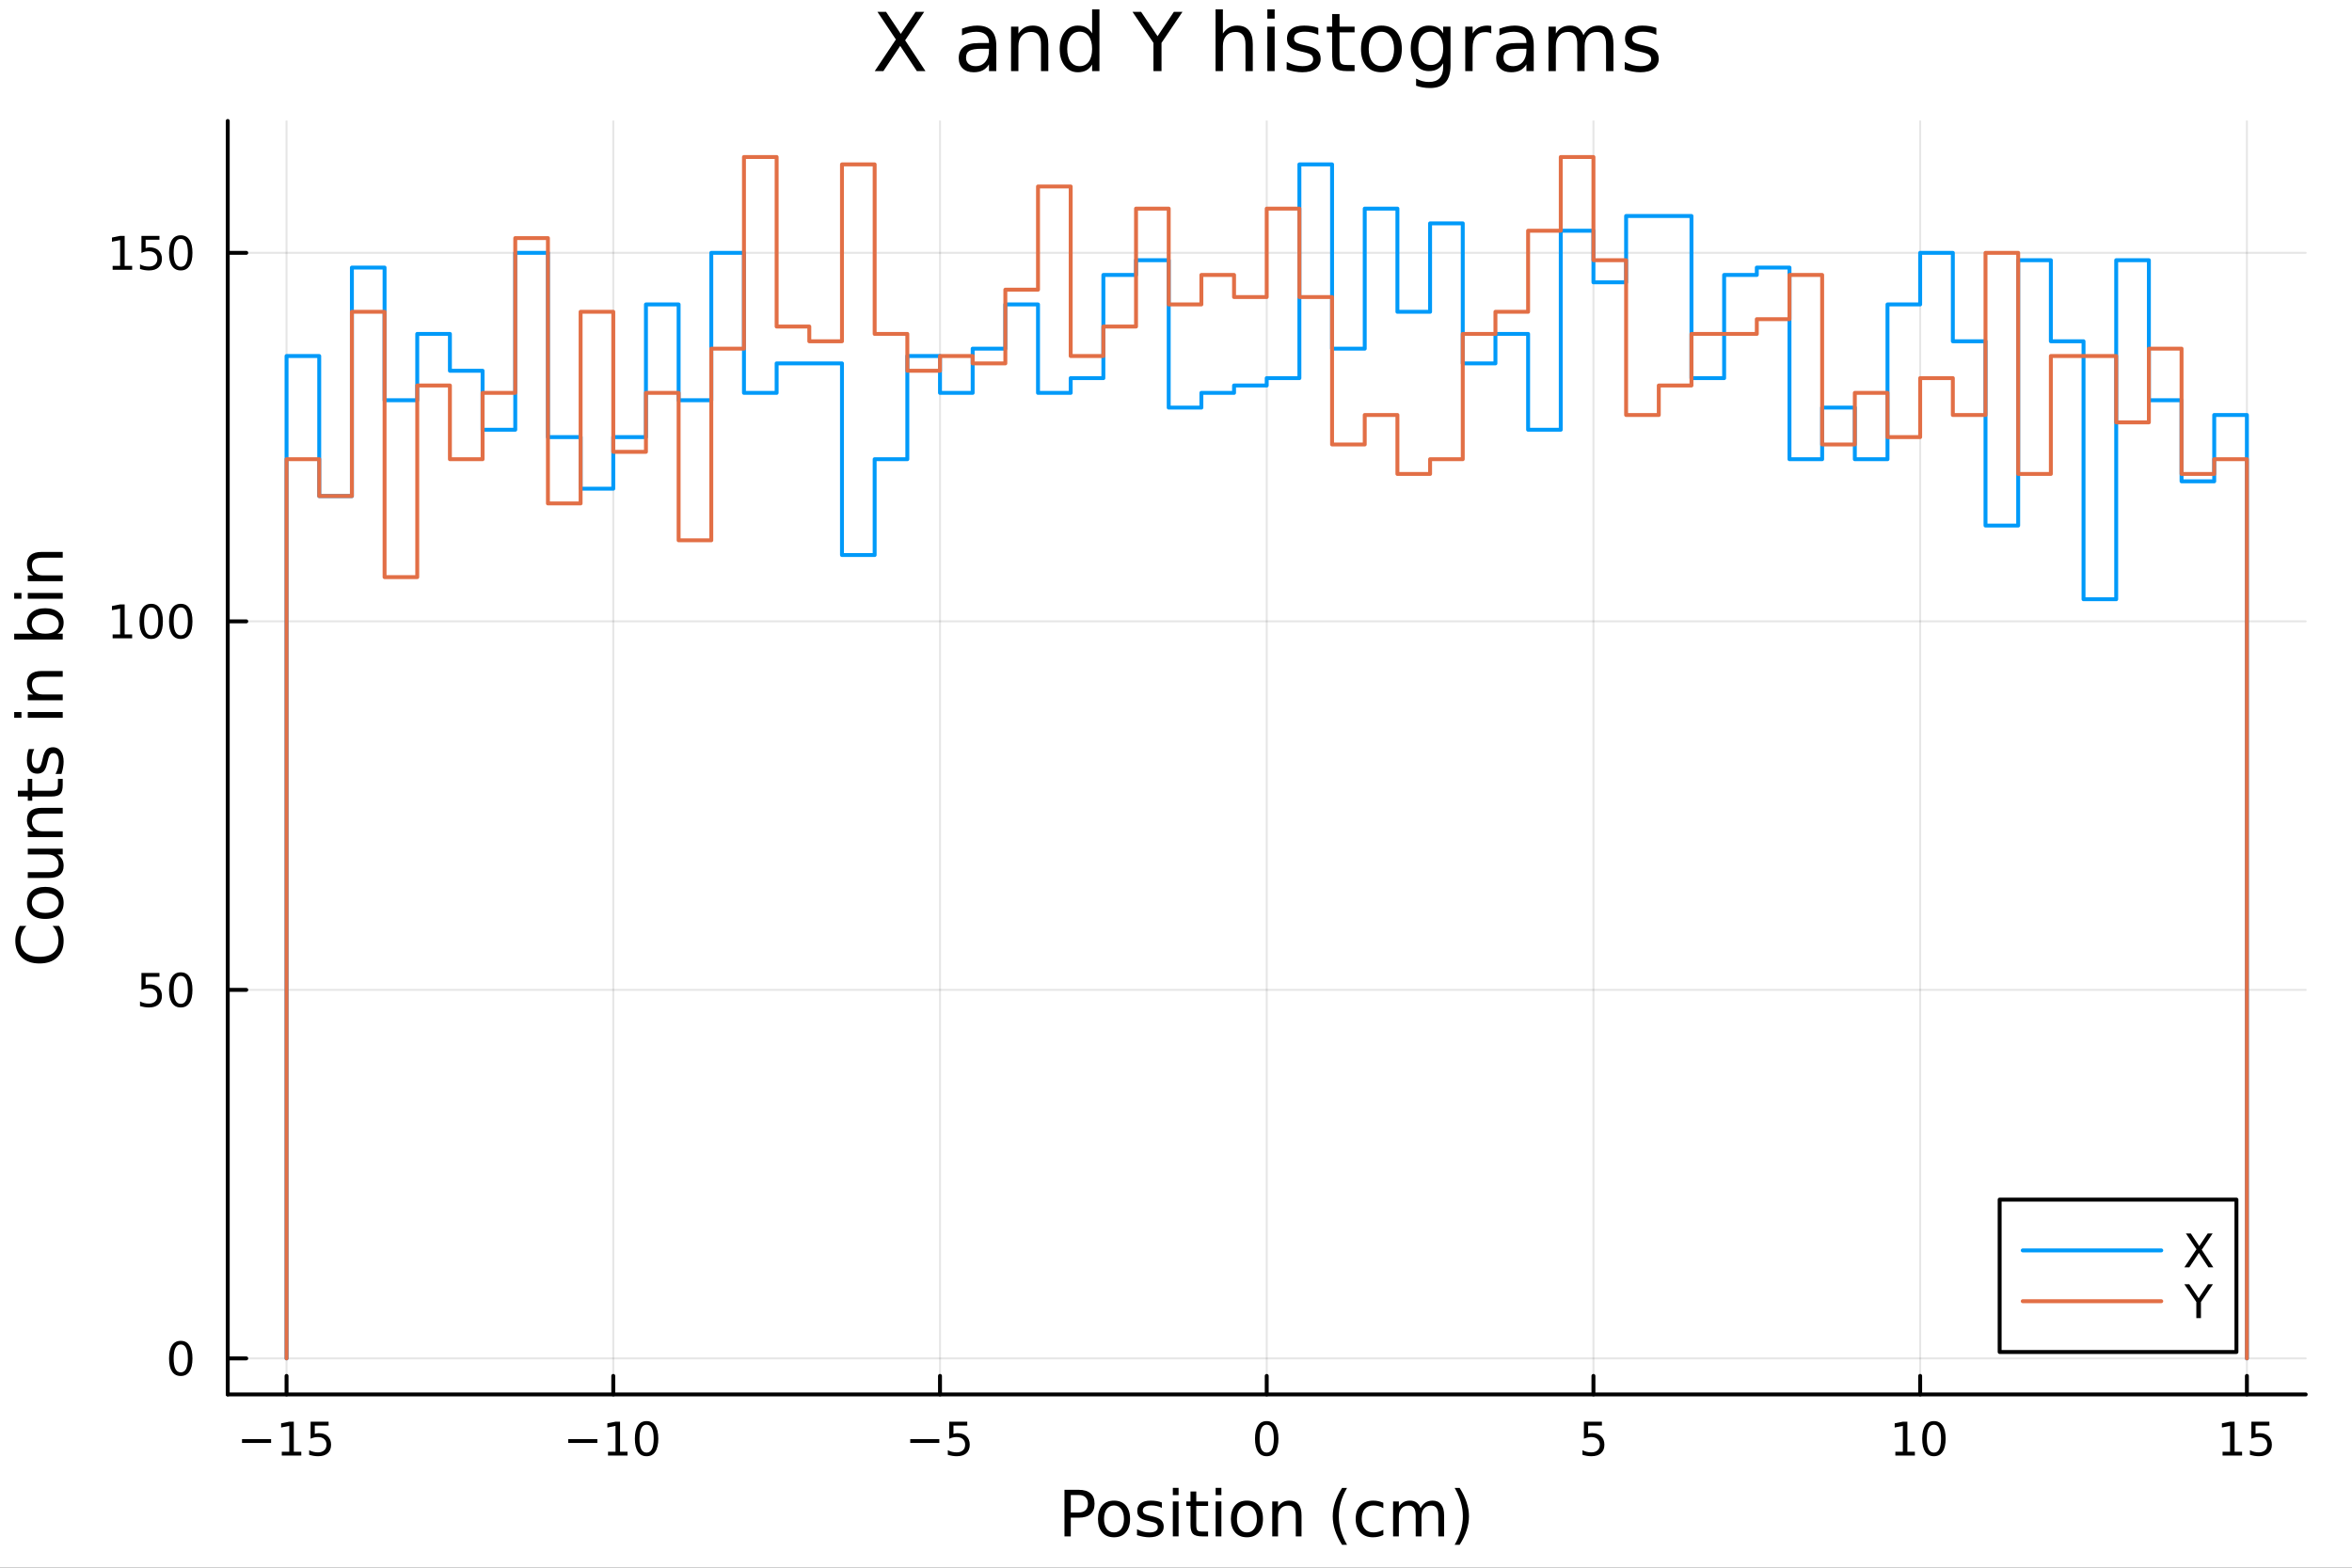 <?xml version="1.0" encoding="utf-8"?>
<svg xmlns="http://www.w3.org/2000/svg" xmlns:xlink="http://www.w3.org/1999/xlink" width="600" height="400" viewBox="0 0 2400 1600">
<rect x="0" y="0" width="2400" height="1600" fill="#333333" stroke="none"/>
<defs>
  <clipPath id="clip450">
    <rect x="0" y="0" width="2400" height="1600"/>
  </clipPath>
</defs>
<path clip-path="url(#clip450)" d="M0 1600 L2400 1600 L2400 0 L0 0  Z" fill="#ffffff" fill-rule="evenodd" fill-opacity="1"/>
<defs>
  <clipPath id="clip451">
    <rect x="480" y="0" width="1681" height="1600"/>
  </clipPath>
</defs>
<path clip-path="url(#clip450)" d="M232.389 1423.18 L2352.76 1423.18 L2352.76 123.472 L232.389 123.472  Z" fill="#ffffff" fill-rule="evenodd" fill-opacity="1"/>
<defs>
  <clipPath id="clip452">
    <rect x="232" y="123" width="2121" height="1301"/>
  </clipPath>
</defs>
<polyline clip-path="url(#clip452)" style="stroke:#000000; stroke-linecap:round; stroke-linejoin:round; stroke-width:2; stroke-opacity:0.1; fill:none" points="292.4,1423.18 292.4,123.472 "/>
<polyline clip-path="url(#clip452)" style="stroke:#000000; stroke-linecap:round; stroke-linejoin:round; stroke-width:2; stroke-opacity:0.1; fill:none" points="625.791,1423.18 625.791,123.472 "/>
<polyline clip-path="url(#clip452)" style="stroke:#000000; stroke-linecap:round; stroke-linejoin:round; stroke-width:2; stroke-opacity:0.1; fill:none" points="959.182,1423.18 959.182,123.472 "/>
<polyline clip-path="url(#clip452)" style="stroke:#000000; stroke-linecap:round; stroke-linejoin:round; stroke-width:2; stroke-opacity:0.1; fill:none" points="1292.57,1423.18 1292.57,123.472 "/>
<polyline clip-path="url(#clip452)" style="stroke:#000000; stroke-linecap:round; stroke-linejoin:round; stroke-width:2; stroke-opacity:0.1; fill:none" points="1625.96,1423.18 1625.96,123.472 "/>
<polyline clip-path="url(#clip452)" style="stroke:#000000; stroke-linecap:round; stroke-linejoin:round; stroke-width:2; stroke-opacity:0.1; fill:none" points="1959.35,1423.18 1959.35,123.472 "/>
<polyline clip-path="url(#clip452)" style="stroke:#000000; stroke-linecap:round; stroke-linejoin:round; stroke-width:2; stroke-opacity:0.1; fill:none" points="2292.75,1423.18 2292.75,123.472 "/>
<polyline clip-path="url(#clip452)" style="stroke:#000000; stroke-linecap:round; stroke-linejoin:round; stroke-width:2; stroke-opacity:0.1; fill:none" points="232.389,1386.4 2352.76,1386.4 "/>
<polyline clip-path="url(#clip452)" style="stroke:#000000; stroke-linecap:round; stroke-linejoin:round; stroke-width:2; stroke-opacity:0.1; fill:none" points="232.389,1010.28 2352.76,1010.28 "/>
<polyline clip-path="url(#clip452)" style="stroke:#000000; stroke-linecap:round; stroke-linejoin:round; stroke-width:2; stroke-opacity:0.1; fill:none" points="232.389,634.163 2352.76,634.163 "/>
<polyline clip-path="url(#clip452)" style="stroke:#000000; stroke-linecap:round; stroke-linejoin:round; stroke-width:2; stroke-opacity:0.1; fill:none" points="232.389,258.047 2352.76,258.047 "/>
<polyline clip-path="url(#clip450)" style="stroke:#000000; stroke-linecap:round; stroke-linejoin:round; stroke-width:4; stroke-opacity:1; fill:none" points="232.389,1423.18 2352.76,1423.18 "/>
<polyline clip-path="url(#clip450)" style="stroke:#000000; stroke-linecap:round; stroke-linejoin:round; stroke-width:4; stroke-opacity:1; fill:none" points="292.4,1423.18 292.4,1404.28 "/>
<polyline clip-path="url(#clip450)" style="stroke:#000000; stroke-linecap:round; stroke-linejoin:round; stroke-width:4; stroke-opacity:1; fill:none" points="625.791,1423.18 625.791,1404.28 "/>
<polyline clip-path="url(#clip450)" style="stroke:#000000; stroke-linecap:round; stroke-linejoin:round; stroke-width:4; stroke-opacity:1; fill:none" points="959.182,1423.18 959.182,1404.28 "/>
<polyline clip-path="url(#clip450)" style="stroke:#000000; stroke-linecap:round; stroke-linejoin:round; stroke-width:4; stroke-opacity:1; fill:none" points="1292.57,1423.18 1292.57,1404.28 "/>
<polyline clip-path="url(#clip450)" style="stroke:#000000; stroke-linecap:round; stroke-linejoin:round; stroke-width:4; stroke-opacity:1; fill:none" points="1625.96,1423.18 1625.96,1404.28 "/>
<polyline clip-path="url(#clip450)" style="stroke:#000000; stroke-linecap:round; stroke-linejoin:round; stroke-width:4; stroke-opacity:1; fill:none" points="1959.35,1423.18 1959.35,1404.28 "/>
<polyline clip-path="url(#clip450)" style="stroke:#000000; stroke-linecap:round; stroke-linejoin:round; stroke-width:4; stroke-opacity:1; fill:none" points="2292.75,1423.18 2292.75,1404.28 "/>
<path clip-path="url(#clip450)" d="M246.96 1468.75 L276.636 1468.75 L276.636 1472.69 L246.96 1472.69 L246.96 1468.75 Z" fill="#000000" fill-rule="nonzero" fill-opacity="1" /><path clip-path="url(#clip450)" d="M287.539 1481.64 L295.177 1481.64 L295.177 1455.28 L286.867 1456.95 L286.867 1452.69 L295.131 1451.02 L299.807 1451.02 L299.807 1481.64 L307.446 1481.64 L307.446 1485.58 L287.539 1485.58 L287.539 1481.64 Z" fill="#000000" fill-rule="nonzero" fill-opacity="1" /><path clip-path="url(#clip450)" d="M316.937 1451.02 L335.293 1451.02 L335.293 1454.96 L321.219 1454.96 L321.219 1463.43 Q322.238 1463.08 323.256 1462.92 Q324.275 1462.73 325.293 1462.73 Q331.08 1462.73 334.46 1465.9 Q337.839 1469.08 337.839 1474.49 Q337.839 1480.07 334.367 1483.17 Q330.895 1486.25 324.575 1486.25 Q322.4 1486.25 320.131 1485.88 Q317.886 1485.51 315.478 1484.77 L315.478 1480.07 Q317.562 1481.2 319.784 1481.76 Q322.006 1482.32 324.483 1482.32 Q328.487 1482.32 330.825 1480.21 Q333.163 1478.1 333.163 1474.49 Q333.163 1470.88 330.825 1468.77 Q328.487 1466.67 324.483 1466.67 Q322.608 1466.67 320.733 1467.08 Q318.881 1467.5 316.937 1468.38 L316.937 1451.02 Z" fill="#000000" fill-rule="nonzero" fill-opacity="1" /><path clip-path="url(#clip450)" d="M579.853 1468.75 L609.529 1468.75 L609.529 1472.69 L579.853 1472.69 L579.853 1468.75 Z" fill="#000000" fill-rule="nonzero" fill-opacity="1" /><path clip-path="url(#clip450)" d="M620.432 1481.64 L628.071 1481.64 L628.071 1455.28 L619.761 1456.95 L619.761 1452.69 L628.024 1451.02 L632.7 1451.02 L632.7 1481.64 L640.339 1481.64 L640.339 1485.58 L620.432 1485.58 L620.432 1481.64 Z" fill="#000000" fill-rule="nonzero" fill-opacity="1" /><path clip-path="url(#clip450)" d="M659.784 1454.1 Q656.172 1454.1 654.344 1457.66 Q652.538 1461.2 652.538 1468.33 Q652.538 1475.44 654.344 1479.01 Q656.172 1482.55 659.784 1482.55 Q663.418 1482.55 665.223 1479.01 Q667.052 1475.44 667.052 1468.33 Q667.052 1461.2 665.223 1457.66 Q663.418 1454.1 659.784 1454.1 M659.784 1450.39 Q665.594 1450.39 668.649 1455 Q671.728 1459.58 671.728 1468.33 Q671.728 1477.06 668.649 1481.67 Q665.594 1486.25 659.784 1486.25 Q653.973 1486.25 650.895 1481.67 Q647.839 1477.06 647.839 1468.33 Q647.839 1459.58 650.895 1455 Q653.973 1450.39 659.784 1450.39 Z" fill="#000000" fill-rule="nonzero" fill-opacity="1" /><path clip-path="url(#clip450)" d="M928.823 1468.75 L958.499 1468.75 L958.499 1472.69 L928.823 1472.69 L928.823 1468.75 Z" fill="#000000" fill-rule="nonzero" fill-opacity="1" /><path clip-path="url(#clip450)" d="M968.638 1451.02 L986.994 1451.02 L986.994 1454.96 L972.92 1454.96 L972.92 1463.43 Q973.939 1463.08 974.957 1462.92 Q975.976 1462.73 976.994 1462.73 Q982.781 1462.73 986.161 1465.9 Q989.54 1469.08 989.54 1474.49 Q989.54 1480.07 986.068 1483.17 Q982.596 1486.25 976.276 1486.25 Q974.101 1486.25 971.832 1485.88 Q969.587 1485.51 967.179 1484.77 L967.179 1480.07 Q969.263 1481.2 971.485 1481.76 Q973.707 1482.32 976.184 1482.32 Q980.188 1482.32 982.526 1480.21 Q984.864 1478.1 984.864 1474.49 Q984.864 1470.88 982.526 1468.77 Q980.188 1466.67 976.184 1466.67 Q974.309 1466.67 972.434 1467.08 Q970.582 1467.5 968.638 1468.38 L968.638 1451.02 Z" fill="#000000" fill-rule="nonzero" fill-opacity="1" /><path clip-path="url(#clip450)" d="M1292.57 1454.1 Q1288.96 1454.1 1287.13 1457.66 Q1285.33 1461.2 1285.33 1468.33 Q1285.33 1475.44 1287.13 1479.01 Q1288.96 1482.55 1292.57 1482.55 Q1296.21 1482.55 1298.01 1479.01 Q1299.84 1475.44 1299.84 1468.33 Q1299.84 1461.2 1298.01 1457.66 Q1296.21 1454.1 1292.57 1454.1 M1292.57 1450.39 Q1298.38 1450.39 1301.44 1455 Q1304.52 1459.58 1304.52 1468.33 Q1304.52 1477.06 1301.44 1481.67 Q1298.38 1486.25 1292.57 1486.25 Q1286.76 1486.25 1283.68 1481.67 Q1280.63 1477.06 1280.63 1468.33 Q1280.63 1459.58 1283.68 1455 Q1286.76 1450.39 1292.57 1450.39 Z" fill="#000000" fill-rule="nonzero" fill-opacity="1" /><path clip-path="url(#clip450)" d="M1616.24 1451.02 L1634.6 1451.02 L1634.6 1454.96 L1620.52 1454.96 L1620.52 1463.43 Q1621.54 1463.08 1622.56 1462.92 Q1623.58 1462.73 1624.6 1462.73 Q1630.38 1462.73 1633.76 1465.9 Q1637.14 1469.08 1637.14 1474.49 Q1637.14 1480.07 1633.67 1483.17 Q1630.2 1486.25 1623.88 1486.25 Q1621.7 1486.25 1619.44 1485.88 Q1617.19 1485.51 1614.78 1484.77 L1614.78 1480.07 Q1616.87 1481.2 1619.09 1481.76 Q1621.31 1482.32 1623.79 1482.32 Q1627.79 1482.32 1630.13 1480.21 Q1632.47 1478.1 1632.47 1474.49 Q1632.47 1470.88 1630.13 1468.77 Q1627.79 1466.67 1623.79 1466.67 Q1621.91 1466.67 1620.04 1467.08 Q1618.19 1467.5 1616.24 1468.38 L1616.24 1451.02 Z" fill="#000000" fill-rule="nonzero" fill-opacity="1" /><path clip-path="url(#clip450)" d="M1934.04 1481.64 L1941.68 1481.64 L1941.68 1455.28 L1933.37 1456.95 L1933.37 1452.69 L1941.63 1451.02 L1946.31 1451.02 L1946.31 1481.64 L1953.95 1481.64 L1953.95 1485.58 L1934.04 1485.58 L1934.04 1481.64 Z" fill="#000000" fill-rule="nonzero" fill-opacity="1" /><path clip-path="url(#clip450)" d="M1973.39 1454.1 Q1969.78 1454.1 1967.95 1457.66 Q1966.15 1461.2 1966.15 1468.33 Q1966.15 1475.44 1967.95 1479.01 Q1969.78 1482.55 1973.39 1482.55 Q1977.03 1482.55 1978.83 1479.01 Q1980.66 1475.44 1980.66 1468.33 Q1980.66 1461.2 1978.83 1457.66 Q1977.03 1454.1 1973.39 1454.1 M1973.39 1450.39 Q1979.2 1450.39 1982.26 1455 Q1985.34 1459.58 1985.34 1468.33 Q1985.34 1477.06 1982.26 1481.67 Q1979.2 1486.25 1973.39 1486.25 Q1967.58 1486.25 1964.5 1481.67 Q1961.45 1477.06 1961.45 1468.33 Q1961.45 1459.58 1964.5 1455 Q1967.58 1450.39 1973.39 1450.39 Z" fill="#000000" fill-rule="nonzero" fill-opacity="1" /><path clip-path="url(#clip450)" d="M2267.93 1481.64 L2275.57 1481.64 L2275.57 1455.28 L2267.26 1456.95 L2267.26 1452.69 L2275.52 1451.02 L2280.2 1451.02 L2280.2 1481.64 L2287.84 1481.64 L2287.84 1485.58 L2267.93 1485.58 L2267.93 1481.64 Z" fill="#000000" fill-rule="nonzero" fill-opacity="1" /><path clip-path="url(#clip450)" d="M2297.33 1451.02 L2315.69 1451.02 L2315.69 1454.96 L2301.61 1454.96 L2301.61 1463.43 Q2302.63 1463.08 2303.65 1462.92 Q2304.67 1462.73 2305.69 1462.73 Q2311.47 1462.73 2314.85 1465.9 Q2318.23 1469.08 2318.23 1474.49 Q2318.23 1480.07 2314.76 1483.17 Q2311.29 1486.25 2304.97 1486.25 Q2302.79 1486.25 2300.52 1485.88 Q2298.28 1485.51 2295.87 1484.77 L2295.87 1480.07 Q2297.95 1481.2 2300.18 1481.76 Q2302.4 1482.32 2304.88 1482.32 Q2308.88 1482.32 2311.22 1480.21 Q2313.56 1478.1 2313.56 1474.49 Q2313.56 1470.88 2311.22 1468.77 Q2308.88 1466.67 2304.88 1466.67 Q2303 1466.67 2301.13 1467.08 Q2299.27 1467.5 2297.33 1468.38 L2297.33 1451.02 Z" fill="#000000" fill-rule="nonzero" fill-opacity="1" /><path clip-path="url(#clip450)" d="M1092.64 1525.81 L1092.64 1543.66 L1100.73 1543.66 Q1105.21 1543.66 1107.66 1541.34 Q1110.12 1539.02 1110.12 1534.72 Q1110.12 1530.45 1107.66 1528.13 Q1105.21 1525.81 1100.73 1525.81 L1092.64 1525.81 M1086.21 1520.52 L1100.73 1520.52 Q1108.72 1520.52 1112.79 1524.15 Q1116.9 1527.75 1116.9 1534.72 Q1116.9 1541.75 1112.79 1545.35 Q1108.72 1548.95 1100.73 1548.95 L1092.64 1548.95 L1092.64 1568.04 L1086.21 1568.04 L1086.21 1520.52 Z" fill="#000000" fill-rule="nonzero" fill-opacity="1" /><path clip-path="url(#clip450)" d="M1136.76 1536.5 Q1132.05 1536.5 1129.31 1540.19 Q1126.57 1543.85 1126.57 1550.25 Q1126.57 1556.65 1129.28 1560.34 Q1132.01 1564 1136.76 1564 Q1141.43 1564 1144.17 1560.31 Q1146.91 1556.62 1146.91 1550.25 Q1146.91 1543.92 1144.17 1540.23 Q1141.43 1536.5 1136.76 1536.5 M1136.76 1531.54 Q1144.39 1531.54 1148.76 1536.5 Q1153.12 1541.47 1153.12 1550.25 Q1153.12 1559 1148.76 1564 Q1144.39 1568.97 1136.76 1568.97 Q1129.09 1568.97 1124.72 1564 Q1120.4 1559 1120.4 1550.25 Q1120.4 1541.47 1124.72 1536.5 Q1129.09 1531.54 1136.76 1531.54 Z" fill="#000000" fill-rule="nonzero" fill-opacity="1" /><path clip-path="url(#clip450)" d="M1185.55 1533.45 L1185.55 1538.98 Q1183.07 1537.71 1180.39 1537.07 Q1177.72 1536.44 1174.85 1536.44 Q1170.49 1536.44 1168.3 1537.77 Q1166.13 1539.11 1166.13 1541.79 Q1166.13 1543.82 1167.69 1545 Q1169.25 1546.15 1173.96 1547.2 L1175.97 1547.64 Q1182.21 1548.98 1184.82 1551.43 Q1187.46 1553.85 1187.46 1558.21 Q1187.46 1563.17 1183.51 1566.07 Q1179.6 1568.97 1172.72 1568.97 Q1169.86 1568.97 1166.74 1568.39 Q1163.65 1567.85 1160.21 1566.74 L1160.21 1560.69 Q1163.46 1562.38 1166.61 1563.24 Q1169.76 1564.07 1172.85 1564.07 Q1176.99 1564.07 1179.22 1562.66 Q1181.44 1561.23 1181.44 1558.65 Q1181.44 1556.27 1179.82 1554.99 Q1178.23 1553.72 1172.79 1552.54 L1170.75 1552.07 Q1165.31 1550.92 1162.89 1548.56 Q1160.47 1546.18 1160.47 1542.04 Q1160.47 1537.01 1164.03 1534.27 Q1167.6 1531.54 1174.15 1531.54 Q1177.4 1531.54 1180.27 1532.01 Q1183.13 1532.49 1185.55 1533.45 Z" fill="#000000" fill-rule="nonzero" fill-opacity="1" /><path clip-path="url(#clip450)" d="M1196.78 1532.4 L1202.64 1532.4 L1202.64 1568.04 L1196.78 1568.04 L1196.78 1532.4 M1196.78 1518.52 L1202.64 1518.52 L1202.64 1525.93 L1196.78 1525.93 L1196.78 1518.52 Z" fill="#000000" fill-rule="nonzero" fill-opacity="1" /><path clip-path="url(#clip450)" d="M1220.69 1522.27 L1220.69 1532.4 L1232.75 1532.4 L1232.75 1536.95 L1220.69 1536.95 L1220.69 1556.3 Q1220.69 1560.66 1221.87 1561.9 Q1223.08 1563.14 1226.74 1563.14 L1232.75 1563.14 L1232.75 1568.04 L1226.74 1568.04 Q1219.96 1568.04 1217.38 1565.53 Q1214.8 1562.98 1214.8 1556.3 L1214.8 1536.95 L1210.5 1536.95 L1210.5 1532.4 L1214.8 1532.4 L1214.8 1522.27 L1220.69 1522.27 Z" fill="#000000" fill-rule="nonzero" fill-opacity="1" /><path clip-path="url(#clip450)" d="M1240.45 1532.4 L1246.31 1532.4 L1246.31 1568.04 L1240.45 1568.04 L1240.45 1532.4 M1240.45 1518.52 L1246.31 1518.52 L1246.31 1525.93 L1240.45 1525.93 L1240.45 1518.52 Z" fill="#000000" fill-rule="nonzero" fill-opacity="1" /><path clip-path="url(#clip450)" d="M1272.38 1536.5 Q1267.67 1536.5 1264.93 1540.19 Q1262.19 1543.85 1262.19 1550.25 Q1262.19 1556.65 1264.9 1560.34 Q1267.63 1564 1272.38 1564 Q1277.06 1564 1279.79 1560.31 Q1282.53 1556.62 1282.53 1550.25 Q1282.53 1543.92 1279.79 1540.23 Q1277.06 1536.5 1272.38 1536.5 M1272.38 1531.54 Q1280.02 1531.54 1284.38 1536.5 Q1288.74 1541.47 1288.74 1550.25 Q1288.74 1559 1284.38 1564 Q1280.02 1568.97 1272.38 1568.97 Q1264.71 1568.97 1260.35 1564 Q1256.02 1559 1256.02 1550.25 Q1256.02 1541.47 1260.35 1536.5 Q1264.71 1531.54 1272.38 1531.54 Z" fill="#000000" fill-rule="nonzero" fill-opacity="1" /><path clip-path="url(#clip450)" d="M1328.08 1546.53 L1328.08 1568.04 L1322.22 1568.04 L1322.22 1546.72 Q1322.22 1541.66 1320.25 1539.14 Q1318.27 1536.63 1314.33 1536.63 Q1309.58 1536.63 1306.85 1539.65 Q1304.11 1542.68 1304.11 1547.9 L1304.11 1568.04 L1298.22 1568.04 L1298.22 1532.4 L1304.11 1532.4 L1304.11 1537.93 Q1306.21 1534.72 1309.04 1533.13 Q1311.91 1531.54 1315.63 1531.54 Q1321.78 1531.54 1324.93 1535.36 Q1328.08 1539.14 1328.08 1546.53 Z" fill="#000000" fill-rule="nonzero" fill-opacity="1" /><path clip-path="url(#clip450)" d="M1374.55 1518.58 Q1370.28 1525.9 1368.21 1533.06 Q1366.14 1540.23 1366.14 1547.58 Q1366.14 1554.93 1368.21 1562.16 Q1370.31 1569.35 1374.55 1576.64 L1369.45 1576.64 Q1364.68 1569.16 1362.29 1561.93 Q1359.94 1554.71 1359.94 1547.58 Q1359.94 1540.48 1362.29 1533.29 Q1364.65 1526.09 1369.45 1518.58 L1374.55 1518.58 Z" fill="#000000" fill-rule="nonzero" fill-opacity="1" /><path clip-path="url(#clip450)" d="M1411.56 1533.76 L1411.56 1539.24 Q1409.08 1537.87 1406.57 1537.2 Q1404.08 1536.5 1401.54 1536.5 Q1395.84 1536.5 1392.69 1540.13 Q1389.54 1543.73 1389.54 1550.25 Q1389.54 1556.78 1392.69 1560.4 Q1395.84 1564 1401.54 1564 Q1404.08 1564 1406.57 1563.33 Q1409.08 1562.63 1411.56 1561.26 L1411.56 1566.68 Q1409.11 1567.82 1406.47 1568.39 Q1403.86 1568.97 1400.9 1568.97 Q1392.85 1568.97 1388.11 1563.91 Q1383.36 1558.85 1383.36 1550.25 Q1383.36 1541.53 1388.14 1536.53 Q1392.94 1531.54 1401.28 1531.54 Q1403.99 1531.54 1406.57 1532.11 Q1409.14 1532.65 1411.56 1533.76 Z" fill="#000000" fill-rule="nonzero" fill-opacity="1" /><path clip-path="url(#clip450)" d="M1449.5 1539.24 Q1451.7 1535.29 1454.75 1533.41 Q1457.81 1531.54 1461.95 1531.54 Q1467.52 1531.54 1470.54 1535.45 Q1473.57 1539.33 1473.57 1546.53 L1473.57 1568.04 L1467.68 1568.04 L1467.68 1546.72 Q1467.68 1541.59 1465.86 1539.11 Q1464.05 1536.63 1460.32 1536.63 Q1455.77 1536.63 1453.13 1539.65 Q1450.49 1542.68 1450.49 1547.9 L1450.49 1568.04 L1444.6 1568.04 L1444.6 1546.72 Q1444.6 1541.56 1442.79 1539.11 Q1440.97 1536.63 1437.19 1536.63 Q1432.7 1536.63 1430.06 1539.68 Q1427.41 1542.71 1427.41 1547.9 L1427.41 1568.04 L1421.53 1568.04 L1421.53 1532.4 L1427.41 1532.4 L1427.41 1537.93 Q1429.42 1534.66 1432.22 1533.1 Q1435.02 1531.54 1438.87 1531.54 Q1442.76 1531.54 1445.46 1533.51 Q1448.2 1535.48 1449.5 1539.24 Z" fill="#000000" fill-rule="nonzero" fill-opacity="1" /><path clip-path="url(#clip450)" d="M1484.32 1518.58 L1489.42 1518.58 Q1494.19 1526.09 1496.55 1533.29 Q1498.93 1540.48 1498.93 1547.58 Q1498.93 1554.71 1496.55 1561.93 Q1494.19 1569.16 1489.42 1576.64 L1484.32 1576.64 Q1488.56 1569.35 1490.63 1562.16 Q1492.73 1554.93 1492.73 1547.58 Q1492.73 1540.23 1490.63 1533.06 Q1488.56 1525.9 1484.32 1518.58 Z" fill="#000000" fill-rule="nonzero" fill-opacity="1" /><polyline clip-path="url(#clip450)" style="stroke:#000000; stroke-linecap:round; stroke-linejoin:round; stroke-width:4; stroke-opacity:1; fill:none" points="232.389,1423.18 232.389,123.472 "/>
<polyline clip-path="url(#clip450)" style="stroke:#000000; stroke-linecap:round; stroke-linejoin:round; stroke-width:4; stroke-opacity:1; fill:none" points="232.389,1386.4 251.287,1386.4 "/>
<polyline clip-path="url(#clip450)" style="stroke:#000000; stroke-linecap:round; stroke-linejoin:round; stroke-width:4; stroke-opacity:1; fill:none" points="232.389,1010.28 251.287,1010.28 "/>
<polyline clip-path="url(#clip450)" style="stroke:#000000; stroke-linecap:round; stroke-linejoin:round; stroke-width:4; stroke-opacity:1; fill:none" points="232.389,634.163 251.287,634.163 "/>
<polyline clip-path="url(#clip450)" style="stroke:#000000; stroke-linecap:round; stroke-linejoin:round; stroke-width:4; stroke-opacity:1; fill:none" points="232.389,258.047 251.287,258.047 "/>
<path clip-path="url(#clip450)" d="M184.445 1372.19 Q180.834 1372.19 179.005 1375.76 Q177.2 1379.3 177.2 1386.43 Q177.2 1393.54 179.005 1397.1 Q180.834 1400.64 184.445 1400.64 Q188.079 1400.64 189.885 1397.1 Q191.713 1393.54 191.713 1386.43 Q191.713 1379.3 189.885 1375.76 Q188.079 1372.19 184.445 1372.19 M184.445 1368.49 Q190.255 1368.49 193.311 1373.1 Q196.389 1377.68 196.389 1386.43 Q196.389 1395.16 193.311 1399.76 Q190.255 1404.35 184.445 1404.35 Q178.635 1404.35 175.556 1399.76 Q172.501 1395.16 172.501 1386.43 Q172.501 1377.68 175.556 1373.1 Q178.635 1368.49 184.445 1368.49 Z" fill="#000000" fill-rule="nonzero" fill-opacity="1" /><path clip-path="url(#clip450)" d="M144.329 992.999 L162.686 992.999 L162.686 996.934 L148.612 996.934 L148.612 1005.41 Q149.63 1005.06 150.649 1004.9 Q151.667 1004.71 152.686 1004.71 Q158.473 1004.71 161.852 1007.88 Q165.232 1011.05 165.232 1016.47 Q165.232 1022.05 161.76 1025.15 Q158.288 1028.23 151.968 1028.23 Q149.792 1028.23 147.524 1027.86 Q145.279 1027.49 142.871 1026.75 L142.871 1022.05 Q144.954 1023.18 147.177 1023.74 Q149.399 1024.3 151.876 1024.3 Q155.88 1024.3 158.218 1022.19 Q160.556 1020.08 160.556 1016.47 Q160.556 1012.86 158.218 1010.75 Q155.88 1008.65 151.876 1008.65 Q150.001 1008.65 148.126 1009.06 Q146.274 1009.48 144.329 1010.36 L144.329 992.999 Z" fill="#000000" fill-rule="nonzero" fill-opacity="1" /><path clip-path="url(#clip450)" d="M184.445 996.078 Q180.834 996.078 179.005 999.643 Q177.2 1003.18 177.2 1010.31 Q177.2 1017.42 179.005 1020.99 Q180.834 1024.53 184.445 1024.53 Q188.079 1024.53 189.885 1020.99 Q191.713 1017.42 191.713 1010.31 Q191.713 1003.18 189.885 999.643 Q188.079 996.078 184.445 996.078 M184.445 992.374 Q190.255 992.374 193.311 996.981 Q196.389 1001.56 196.389 1010.31 Q196.389 1019.04 193.311 1023.65 Q190.255 1028.23 184.445 1028.23 Q178.635 1028.23 175.556 1023.65 Q172.501 1019.04 172.501 1010.31 Q172.501 1001.56 175.556 996.981 Q178.635 992.374 184.445 992.374 Z" fill="#000000" fill-rule="nonzero" fill-opacity="1" /><path clip-path="url(#clip450)" d="M114.931 647.508 L122.57 647.508 L122.57 621.142 L114.26 622.809 L114.26 618.55 L122.524 616.883 L127.2 616.883 L127.2 647.508 L134.839 647.508 L134.839 651.443 L114.931 651.443 L114.931 647.508 Z" fill="#000000" fill-rule="nonzero" fill-opacity="1" /><path clip-path="url(#clip450)" d="M154.283 619.962 Q150.672 619.962 148.843 623.526 Q147.038 627.068 147.038 634.198 Q147.038 641.304 148.843 644.869 Q150.672 648.411 154.283 648.411 Q157.917 648.411 159.723 644.869 Q161.552 641.304 161.552 634.198 Q161.552 627.068 159.723 623.526 Q157.917 619.962 154.283 619.962 M154.283 616.258 Q160.093 616.258 163.149 620.864 Q166.227 625.448 166.227 634.198 Q166.227 642.924 163.149 647.531 Q160.093 652.114 154.283 652.114 Q148.473 652.114 145.394 647.531 Q142.339 642.924 142.339 634.198 Q142.339 625.448 145.394 620.864 Q148.473 616.258 154.283 616.258 Z" fill="#000000" fill-rule="nonzero" fill-opacity="1" /><path clip-path="url(#clip450)" d="M184.445 619.962 Q180.834 619.962 179.005 623.526 Q177.2 627.068 177.2 634.198 Q177.2 641.304 179.005 644.869 Q180.834 648.411 184.445 648.411 Q188.079 648.411 189.885 644.869 Q191.713 641.304 191.713 634.198 Q191.713 627.068 189.885 623.526 Q188.079 619.962 184.445 619.962 M184.445 616.258 Q190.255 616.258 193.311 620.864 Q196.389 625.448 196.389 634.198 Q196.389 642.924 193.311 647.531 Q190.255 652.114 184.445 652.114 Q178.635 652.114 175.556 647.531 Q172.501 642.924 172.501 634.198 Q172.501 625.448 175.556 620.864 Q178.635 616.258 184.445 616.258 Z" fill="#000000" fill-rule="nonzero" fill-opacity="1" /><path clip-path="url(#clip450)" d="M114.931 271.391 L122.57 271.391 L122.57 245.026 L114.26 246.692 L114.26 242.433 L122.524 240.767 L127.2 240.767 L127.2 271.391 L134.839 271.391 L134.839 275.327 L114.931 275.327 L114.931 271.391 Z" fill="#000000" fill-rule="nonzero" fill-opacity="1" /><path clip-path="url(#clip450)" d="M144.329 240.767 L162.686 240.767 L162.686 244.702 L148.612 244.702 L148.612 253.174 Q149.63 252.827 150.649 252.665 Q151.667 252.479 152.686 252.479 Q158.473 252.479 161.852 255.651 Q165.232 258.822 165.232 264.239 Q165.232 269.817 161.76 272.919 Q158.288 275.998 151.968 275.998 Q149.792 275.998 147.524 275.627 Q145.279 275.257 142.871 274.516 L142.871 269.817 Q144.954 270.952 147.177 271.507 Q149.399 272.063 151.876 272.063 Q155.88 272.063 158.218 269.956 Q160.556 267.85 160.556 264.239 Q160.556 260.628 158.218 258.521 Q155.88 256.415 151.876 256.415 Q150.001 256.415 148.126 256.831 Q146.274 257.248 144.329 258.128 L144.329 240.767 Z" fill="#000000" fill-rule="nonzero" fill-opacity="1" /><path clip-path="url(#clip450)" d="M184.445 243.845 Q180.834 243.845 179.005 247.41 Q177.2 250.952 177.2 258.081 Q177.2 265.188 179.005 268.753 Q180.834 272.294 184.445 272.294 Q188.079 272.294 189.885 268.753 Q191.713 265.188 191.713 258.081 Q191.713 250.952 189.885 247.41 Q188.079 243.845 184.445 243.845 M184.445 240.142 Q190.255 240.142 193.311 244.748 Q196.389 249.331 196.389 258.081 Q196.389 266.808 193.311 271.415 Q190.255 275.998 184.445 275.998 Q178.635 275.998 175.556 271.415 Q172.501 266.808 172.501 258.081 Q172.501 249.331 175.556 244.748 Q178.635 240.142 184.445 240.142 Z" fill="#000000" fill-rule="nonzero" fill-opacity="1" /><path clip-path="url(#clip450)" d="M20.144 945.009 L26.924 945.009 Q23.9 948.256 22.404 951.948 Q20.908 955.608 20.908 959.746 Q20.908 967.894 25.905 972.222 Q30.871 976.551 40.292 976.551 Q49.681 976.551 54.678 972.222 Q59.644 967.894 59.644 959.746 Q59.644 955.608 58.148 951.948 Q56.652 948.256 53.628 945.009 L60.344 945.009 Q62.636 948.383 63.781 952.171 Q64.927 955.926 64.927 960.128 Q64.927 970.918 58.339 977.124 Q51.718 983.331 40.292 983.331 Q28.834 983.331 22.245 977.124 Q15.625 970.918 15.625 960.128 Q15.625 955.863 16.771 952.107 Q17.885 948.319 20.144 945.009 Z" fill="#000000" fill-rule="nonzero" fill-opacity="1" /><path clip-path="url(#clip450)" d="M32.462 921.52 Q32.462 926.23 36.154 928.968 Q39.815 931.705 46.212 931.705 Q52.609 931.705 56.302 928.999 Q59.962 926.262 59.962 921.52 Q59.962 916.841 56.27 914.104 Q52.578 911.366 46.212 911.366 Q39.878 911.366 36.186 914.104 Q32.462 916.841 32.462 921.52 M27.497 921.52 Q27.497 913.881 32.462 909.52 Q37.427 905.16 46.212 905.16 Q54.965 905.16 59.962 909.52 Q64.927 913.881 64.927 921.52 Q64.927 929.19 59.962 933.551 Q54.965 937.88 46.212 937.88 Q37.427 937.88 32.462 933.551 Q27.497 929.19 27.497 921.52 Z" fill="#000000" fill-rule="nonzero" fill-opacity="1" /><path clip-path="url(#clip450)" d="M49.936 896.057 L28.356 896.057 L28.356 890.2 L49.713 890.2 Q54.774 890.2 57.32 888.227 Q59.835 886.254 59.835 882.307 Q59.835 877.564 56.811 874.827 Q53.787 872.058 48.567 872.058 L28.356 872.058 L28.356 866.202 L64.004 866.202 L64.004 872.058 L58.53 872.058 Q61.776 874.191 63.368 877.023 Q64.927 879.824 64.927 883.548 Q64.927 889.691 61.108 892.874 Q57.288 896.057 49.936 896.057 M27.497 881.32 L27.497 881.32 Z" fill="#000000" fill-rule="nonzero" fill-opacity="1" /><path clip-path="url(#clip450)" d="M42.488 824.506 L64.004 824.506 L64.004 830.363 L42.679 830.363 Q37.618 830.363 35.104 832.336 Q32.589 834.309 32.589 838.256 Q32.589 842.999 35.613 845.736 Q38.637 848.473 43.857 848.473 L64.004 848.473 L64.004 854.361 L28.356 854.361 L28.356 848.473 L33.894 848.473 Q30.68 846.372 29.088 843.54 Q27.497 840.675 27.497 836.951 Q27.497 830.808 31.316 827.657 Q35.104 824.506 42.488 824.506 Z" fill="#000000" fill-rule="nonzero" fill-opacity="1" /><path clip-path="url(#clip450)" d="M18.235 807.032 L28.356 807.032 L28.356 794.969 L32.908 794.969 L32.908 807.032 L52.259 807.032 Q56.62 807.032 57.861 805.855 Q59.103 804.645 59.103 800.985 L59.103 794.969 L64.004 794.969 L64.004 800.985 Q64.004 807.764 61.49 810.343 Q58.943 812.921 52.259 812.921 L32.908 812.921 L32.908 817.218 L28.356 817.218 L28.356 812.921 L18.235 812.921 L18.235 807.032 Z" fill="#000000" fill-rule="nonzero" fill-opacity="1" /><path clip-path="url(#clip450)" d="M29.407 764.541 L34.945 764.541 Q33.672 767.024 33.035 769.698 Q32.398 772.371 32.398 775.236 Q32.398 779.596 33.735 781.792 Q35.072 783.957 37.746 783.957 Q39.783 783.957 40.96 782.397 Q42.106 780.838 43.157 776.127 L43.602 774.122 Q44.939 767.883 47.39 765.273 Q49.809 762.632 54.169 762.632 Q59.134 762.632 62.031 766.578 Q64.927 770.493 64.927 777.368 Q64.927 780.233 64.354 783.352 Q63.813 786.439 62.699 789.877 L56.652 789.877 Q58.339 786.63 59.198 783.479 Q60.026 780.328 60.026 777.241 Q60.026 773.103 58.625 770.875 Q57.193 768.647 54.615 768.647 Q52.228 768.647 50.955 770.27 Q49.681 771.862 48.504 777.305 L48.026 779.342 Q46.88 784.784 44.525 787.203 Q42.138 789.622 38 789.622 Q32.971 789.622 30.234 786.057 Q27.497 782.493 27.497 775.936 Q27.497 772.689 27.974 769.825 Q28.452 766.96 29.407 764.541 Z" fill="#000000" fill-rule="nonzero" fill-opacity="1" /><path clip-path="url(#clip450)" d="M28.356 732.585 L28.356 726.729 L64.004 726.729 L64.004 732.585 L28.356 732.585 M14.479 732.585 L14.479 726.729 L21.895 726.729 L21.895 732.585 L14.479 732.585 Z" fill="#000000" fill-rule="nonzero" fill-opacity="1" /><path clip-path="url(#clip450)" d="M42.488 684.843 L64.004 684.843 L64.004 690.699 L42.679 690.699 Q37.618 690.699 35.104 692.672 Q32.589 694.646 32.589 698.593 Q32.589 703.335 35.613 706.072 Q38.637 708.81 43.857 708.81 L64.004 708.81 L64.004 714.698 L28.356 714.698 L28.356 708.81 L33.894 708.81 Q30.68 706.709 29.088 703.876 Q27.497 701.012 27.497 697.288 Q27.497 691.145 31.316 687.994 Q35.104 684.843 42.488 684.843 Z" fill="#000000" fill-rule="nonzero" fill-opacity="1" /><path clip-path="url(#clip450)" d="M46.212 626.851 Q39.751 626.851 36.09 629.525 Q32.398 632.166 32.398 636.813 Q32.398 641.46 36.09 644.134 Q39.751 646.776 46.212 646.776 Q52.673 646.776 56.365 644.134 Q60.026 641.46 60.026 636.813 Q60.026 632.166 56.365 629.525 Q52.673 626.851 46.212 626.851 M33.767 646.776 Q30.584 644.93 29.056 642.129 Q27.497 639.296 27.497 635.381 Q27.497 628.888 32.653 624.846 Q37.809 620.772 46.212 620.772 Q54.615 620.772 59.771 624.846 Q64.927 628.888 64.927 635.381 Q64.927 639.296 63.399 642.129 Q61.84 644.93 58.657 646.776 L64.004 646.776 L64.004 652.664 L14.479 652.664 L14.479 646.776 L33.767 646.776 Z" fill="#000000" fill-rule="nonzero" fill-opacity="1" /><path clip-path="url(#clip450)" d="M28.356 611.064 L28.356 605.208 L64.004 605.208 L64.004 611.064 L28.356 611.064 M14.479 611.064 L14.479 605.208 L21.895 605.208 L21.895 611.064 L14.479 611.064 Z" fill="#000000" fill-rule="nonzero" fill-opacity="1" /><path clip-path="url(#clip450)" d="M42.488 563.321 L64.004 563.321 L64.004 569.178 L42.679 569.178 Q37.618 569.178 35.104 571.151 Q32.589 573.125 32.589 577.071 Q32.589 581.814 35.613 584.551 Q38.637 587.288 43.857 587.288 L64.004 587.288 L64.004 593.176 L28.356 593.176 L28.356 587.288 L33.894 587.288 Q30.68 585.188 29.088 582.355 Q27.497 579.49 27.497 575.766 Q27.497 569.623 31.316 566.472 Q35.104 563.321 42.488 563.321 Z" fill="#000000" fill-rule="nonzero" fill-opacity="1" /><path clip-path="url(#clip450)" d="M895.341 12.096 L904.131 12.096 L919.16 34.578 L934.27 12.096 L943.061 12.096 L923.616 41.141 L944.357 72.576 L935.566 72.576 L918.553 46.853 L901.417 72.576 L892.586 72.576 L914.178 40.29 L895.341 12.096 Z" fill="#000000" fill-rule="nonzero" fill-opacity="1" /><path clip-path="url(#clip450)" d="M1001.76 49.769 Q992.725 49.769 989.241 51.835 Q985.757 53.901 985.757 58.884 Q985.757 62.854 988.35 65.203 Q990.983 67.512 995.479 67.512 Q1001.68 67.512 1005.4 63.137 Q1009.17 58.722 1009.17 51.43 L1009.17 49.769 L1001.76 49.769 M1016.63 46.691 L1016.63 72.576 L1009.17 72.576 L1009.17 65.689 Q1006.62 69.821 1002.81 71.806 Q999.004 73.751 993.494 73.751 Q986.527 73.751 982.395 69.862 Q978.303 65.933 978.303 59.37 Q978.303 51.714 983.408 47.825 Q988.552 43.936 998.72 43.936 L1009.17 43.936 L1009.17 43.207 Q1009.17 38.062 1005.77 35.267 Q1002.41 32.431 996.289 32.431 Q992.401 32.431 988.714 33.363 Q985.028 34.295 981.625 36.158 L981.625 29.272 Q985.717 27.692 989.565 26.922 Q993.413 26.112 997.059 26.112 Q1006.9 26.112 1011.76 31.216 Q1016.63 36.32 1016.63 46.691 Z" fill="#000000" fill-rule="nonzero" fill-opacity="1" /><path clip-path="url(#clip450)" d="M1069.69 45.192 L1069.69 72.576 L1062.24 72.576 L1062.24 45.435 Q1062.24 38.994 1059.73 35.794 Q1057.22 32.594 1052.19 32.594 Q1046.16 32.594 1042.67 36.442 Q1039.19 40.29 1039.19 46.934 L1039.19 72.576 L1031.69 72.576 L1031.69 27.206 L1039.19 27.206 L1039.19 34.254 Q1041.86 30.163 1045.47 28.138 Q1049.11 26.112 1053.85 26.112 Q1061.67 26.112 1065.68 30.973 Q1069.69 35.794 1069.69 45.192 Z" fill="#000000" fill-rule="nonzero" fill-opacity="1" /><path clip-path="url(#clip450)" d="M1114.41 34.092 L1114.41 9.544 L1121.87 9.544 L1121.87 72.576 L1114.41 72.576 L1114.41 65.77 Q1112.06 69.821 1108.46 71.806 Q1104.89 73.751 1099.87 73.751 Q1091.65 73.751 1086.46 67.188 Q1081.32 60.626 1081.32 49.931 Q1081.32 39.237 1086.46 32.675 Q1091.65 26.112 1099.87 26.112 Q1104.89 26.112 1108.46 28.097 Q1112.06 30.041 1114.41 34.092 M1089.01 49.931 Q1089.01 58.155 1092.38 62.854 Q1095.78 67.512 1101.69 67.512 Q1107.61 67.512 1111.01 62.854 Q1114.41 58.155 1114.41 49.931 Q1114.41 41.708 1111.01 37.05 Q1107.61 32.35 1101.69 32.35 Q1095.78 32.35 1092.38 37.05 Q1089.01 41.708 1089.01 49.931 Z" fill="#000000" fill-rule="nonzero" fill-opacity="1" /><path clip-path="url(#clip450)" d="M1155.61 12.096 L1164.4 12.096 L1181.17 36.969 L1197.82 12.096 L1206.61 12.096 L1185.22 43.774 L1185.22 72.576 L1177 72.576 L1177 43.774 L1155.61 12.096 Z" fill="#000000" fill-rule="nonzero" fill-opacity="1" /><path clip-path="url(#clip450)" d="M1278.35 45.192 L1278.35 72.576 L1270.9 72.576 L1270.9 45.435 Q1270.9 38.994 1268.39 35.794 Q1265.88 32.594 1260.85 32.594 Q1254.82 32.594 1251.33 36.442 Q1247.85 40.29 1247.85 46.934 L1247.85 72.576 L1240.36 72.576 L1240.36 9.544 L1247.85 9.544 L1247.85 34.254 Q1250.52 30.163 1254.13 28.138 Q1257.78 26.112 1262.51 26.112 Q1270.33 26.112 1274.34 30.973 Q1278.35 35.794 1278.35 45.192 Z" fill="#000000" fill-rule="nonzero" fill-opacity="1" /><path clip-path="url(#clip450)" d="M1293.22 27.206 L1300.67 27.206 L1300.67 72.576 L1293.22 72.576 L1293.22 27.206 M1293.22 9.544 L1300.67 9.544 L1300.67 18.983 L1293.22 18.983 L1293.22 9.544 Z" fill="#000000" fill-rule="nonzero" fill-opacity="1" /><path clip-path="url(#clip450)" d="M1345.19 28.543 L1345.19 35.591 Q1342.03 33.971 1338.63 33.161 Q1335.23 32.35 1331.58 32.35 Q1326.03 32.35 1323.24 34.052 Q1320.48 35.753 1320.48 39.156 Q1320.48 41.749 1322.47 43.248 Q1324.45 44.706 1330.45 46.043 L1333 46.61 Q1340.94 48.311 1344.26 51.43 Q1347.62 54.509 1347.62 60.059 Q1347.62 66.378 1342.6 70.064 Q1337.62 73.751 1328.87 73.751 Q1325.22 73.751 1321.25 73.022 Q1317.32 72.333 1312.95 70.915 L1312.95 63.218 Q1317.08 65.365 1321.09 66.459 Q1325.1 67.512 1329.03 67.512 Q1334.3 67.512 1337.13 65.73 Q1339.97 63.907 1339.97 60.626 Q1339.97 57.588 1337.9 55.967 Q1335.88 54.347 1328.95 52.848 L1326.36 52.24 Q1319.43 50.782 1316.35 47.785 Q1313.27 44.746 1313.27 39.48 Q1313.27 33.08 1317.81 29.596 Q1322.35 26.112 1330.69 26.112 Q1334.82 26.112 1338.47 26.72 Q1342.12 27.327 1345.19 28.543 Z" fill="#000000" fill-rule="nonzero" fill-opacity="1" /><path clip-path="url(#clip450)" d="M1366.87 14.324 L1366.87 27.206 L1382.22 27.206 L1382.22 32.999 L1366.87 32.999 L1366.87 57.628 Q1366.87 63.178 1368.37 64.758 Q1369.9 66.338 1374.56 66.338 L1382.22 66.338 L1382.22 72.576 L1374.56 72.576 Q1365.93 72.576 1362.65 69.376 Q1359.37 66.135 1359.37 57.628 L1359.37 32.999 L1353.9 32.999 L1353.9 27.206 L1359.37 27.206 L1359.37 14.324 L1366.87 14.324 Z" fill="#000000" fill-rule="nonzero" fill-opacity="1" /><path clip-path="url(#clip450)" d="M1409.6 32.431 Q1403.61 32.431 1400.12 37.131 Q1396.64 41.789 1396.64 49.931 Q1396.64 58.074 1400.08 62.773 Q1403.57 67.431 1409.6 67.431 Q1415.56 67.431 1419.04 62.732 Q1422.53 58.033 1422.53 49.931 Q1422.53 41.87 1419.04 37.171 Q1415.56 32.431 1409.6 32.431 M1409.6 26.112 Q1419.33 26.112 1424.88 32.431 Q1430.42 38.751 1430.42 49.931 Q1430.42 61.071 1424.88 67.431 Q1419.33 73.751 1409.6 73.751 Q1399.84 73.751 1394.29 67.431 Q1388.78 61.071 1388.78 49.931 Q1388.78 38.751 1394.29 32.431 Q1399.84 26.112 1409.6 26.112 Z" fill="#000000" fill-rule="nonzero" fill-opacity="1" /><path clip-path="url(#clip450)" d="M1472.64 49.364 Q1472.64 41.263 1469.27 36.806 Q1465.95 32.35 1459.92 32.35 Q1453.92 32.35 1450.56 36.806 Q1447.24 41.263 1447.24 49.364 Q1447.24 57.426 1450.56 61.882 Q1453.92 66.338 1459.92 66.338 Q1465.95 66.338 1469.27 61.882 Q1472.64 57.426 1472.64 49.364 M1480.09 66.945 Q1480.09 78.531 1474.94 84.162 Q1469.8 89.833 1459.19 89.833 Q1455.26 89.833 1451.77 89.225 Q1448.29 88.658 1445.01 87.443 L1445.01 80.192 Q1448.29 81.974 1451.49 82.825 Q1454.69 83.675 1458.01 83.675 Q1465.34 83.675 1468.99 79.827 Q1472.64 76.019 1472.64 68.282 L1472.64 64.596 Q1470.33 68.606 1466.72 70.591 Q1463.12 72.576 1458.09 72.576 Q1449.75 72.576 1444.64 66.216 Q1439.54 59.856 1439.54 49.364 Q1439.54 38.832 1444.64 32.472 Q1449.75 26.112 1458.09 26.112 Q1463.12 26.112 1466.72 28.097 Q1470.33 30.082 1472.64 34.092 L1472.64 27.206 L1480.09 27.206 L1480.09 66.945 Z" fill="#000000" fill-rule="nonzero" fill-opacity="1" /><path clip-path="url(#clip450)" d="M1521.73 34.173 Q1520.48 33.444 1518.98 33.12 Q1517.52 32.756 1515.74 32.756 Q1509.42 32.756 1506.01 36.888 Q1502.65 40.979 1502.65 48.676 L1502.65 72.576 L1495.16 72.576 L1495.16 27.206 L1502.65 27.206 L1502.65 34.254 Q1505 30.122 1508.77 28.138 Q1512.54 26.112 1517.92 26.112 Q1518.69 26.112 1519.63 26.234 Q1520.56 26.315 1521.69 26.517 L1521.73 34.173 Z" fill="#000000" fill-rule="nonzero" fill-opacity="1" /><path clip-path="url(#clip450)" d="M1550.17 49.769 Q1541.14 49.769 1537.65 51.835 Q1534.17 53.901 1534.17 58.884 Q1534.17 62.854 1536.76 65.203 Q1539.39 67.512 1543.89 67.512 Q1550.09 67.512 1553.82 63.137 Q1557.58 58.722 1557.58 51.43 L1557.58 49.769 L1550.17 49.769 M1565.04 46.691 L1565.04 72.576 L1557.58 72.576 L1557.58 65.689 Q1555.03 69.821 1551.22 71.806 Q1547.42 73.751 1541.91 73.751 Q1534.94 73.751 1530.81 69.862 Q1526.71 65.933 1526.71 59.37 Q1526.71 51.714 1531.82 47.825 Q1536.96 43.936 1547.13 43.936 L1557.58 43.936 L1557.58 43.207 Q1557.58 38.062 1554.18 35.267 Q1550.82 32.431 1544.7 32.431 Q1540.81 32.431 1537.13 33.363 Q1533.44 34.295 1530.04 36.158 L1530.04 29.272 Q1534.13 27.692 1537.98 26.922 Q1541.82 26.112 1545.47 26.112 Q1555.31 26.112 1560.18 31.216 Q1565.04 36.32 1565.04 46.691 Z" fill="#000000" fill-rule="nonzero" fill-opacity="1" /><path clip-path="url(#clip450)" d="M1615.71 35.915 Q1618.51 30.892 1622.4 28.502 Q1626.29 26.112 1631.55 26.112 Q1638.64 26.112 1642.49 31.095 Q1646.34 36.037 1646.34 45.192 L1646.34 72.576 L1638.84 72.576 L1638.84 45.435 Q1638.84 38.913 1636.53 35.753 Q1634.23 32.594 1629.49 32.594 Q1623.69 32.594 1620.33 36.442 Q1616.97 40.29 1616.97 46.934 L1616.97 72.576 L1609.47 72.576 L1609.47 45.435 Q1609.47 38.873 1607.17 35.753 Q1604.86 32.594 1600.04 32.594 Q1594.32 32.594 1590.96 36.482 Q1587.6 40.331 1587.6 46.934 L1587.6 72.576 L1580.11 72.576 L1580.11 27.206 L1587.6 27.206 L1587.6 34.254 Q1590.15 30.082 1593.72 28.097 Q1597.28 26.112 1602.18 26.112 Q1607.13 26.112 1610.57 28.624 Q1614.05 31.135 1615.71 35.915 Z" fill="#000000" fill-rule="nonzero" fill-opacity="1" /><path clip-path="url(#clip450)" d="M1690.13 28.543 L1690.13 35.591 Q1686.97 33.971 1683.57 33.161 Q1680.16 32.35 1676.52 32.35 Q1670.97 32.35 1668.17 34.052 Q1665.42 35.753 1665.42 39.156 Q1665.42 41.749 1667.4 43.248 Q1669.39 44.706 1675.38 46.043 L1677.94 46.61 Q1685.87 48.311 1689.2 51.43 Q1692.56 54.509 1692.56 60.059 Q1692.56 66.378 1687.54 70.064 Q1682.55 73.751 1673.8 73.751 Q1670.16 73.751 1666.19 73.022 Q1662.26 72.333 1657.88 70.915 L1657.88 63.218 Q1662.02 65.365 1666.03 66.459 Q1670.04 67.512 1673.97 67.512 Q1679.23 67.512 1682.07 65.73 Q1684.9 63.907 1684.9 60.626 Q1684.9 57.588 1682.84 55.967 Q1680.81 54.347 1673.88 52.848 L1671.29 52.24 Q1664.36 50.782 1661.29 47.785 Q1658.21 44.746 1658.21 39.48 Q1658.21 33.08 1662.74 29.596 Q1667.28 26.112 1675.63 26.112 Q1679.76 26.112 1683.4 26.72 Q1687.05 27.327 1690.13 28.543 Z" fill="#000000" fill-rule="nonzero" fill-opacity="1" /><polyline clip-path="url(#clip452)" style="stroke:#009af9; stroke-linecap:round; stroke-linejoin:round; stroke-width:4; stroke-opacity:1; fill:none" points="292.4,1386.4 292.4,363.359 325.739,363.359 325.739,506.283 359.078,506.283 359.078,273.091 392.417,273.091 392.417,408.493 425.756,408.493 425.756,340.792 459.095,340.792 459.095,378.404 492.434,378.404 492.434,438.582 525.773,438.582 525.773,258.047 559.112,258.047 559.112,446.105 592.452,446.105 592.452,498.761 625.791,498.761 625.791,446.105 659.13,446.105 659.13,310.703 692.469,310.703 692.469,408.493 725.808,408.493 725.808,258.047 759.147,258.047 759.147,400.971 792.486,400.971 792.486,370.881 825.825,370.881 859.164,370.881 859.164,566.462 892.503,566.462 892.503,468.672 925.843,468.672 925.843,363.359 959.182,363.359 959.182,400.971 992.521,400.971 992.521,355.837 1025.86,355.837 1025.86,310.703 1059.2,310.703 1059.2,400.971 1092.54,400.971 1092.54,385.926 1125.88,385.926 1125.88,280.614 1159.22,280.614 1159.22,265.569 1192.56,265.569 1192.56,416.015 1225.89,416.015 1225.89,400.971 1259.23,400.971 1259.23,393.448 1292.57,393.448 1292.57,385.926 1325.91,385.926 1325.91,167.779 1359.25,167.779 1359.25,355.837 1392.59,355.837 1392.59,212.913 1425.93,212.913 1425.93,318.225 1459.27,318.225 1459.27,227.957 1492.61,227.957 1492.61,370.881 1525.95,370.881 1525.95,340.792 1559.29,340.792 1559.29,438.582 1592.62,438.582 1592.62,235.48 1625.96,235.48 1625.96,288.136 1659.3,288.136 1659.3,220.435 1692.64,220.435 1725.98,220.435 1725.98,385.926 1759.32,385.926 1759.32,280.614 1792.66,280.614 1792.66,273.091 1826,273.091 1826,468.672 1859.34,468.672 1859.34,416.015 1892.68,416.015 1892.68,468.672 1926.02,468.672 1926.02,310.703 1959.35,310.703 1959.35,258.047 1992.69,258.047 1992.69,348.314 2026.03,348.314 2026.03,536.373 2059.37,536.373 2059.37,265.569 2092.71,265.569 2092.71,348.314 2126.05,348.314 2126.05,611.596 2159.39,611.596 2159.39,265.569 2192.73,265.569 2192.73,408.493 2226.07,408.493 2226.07,491.239 2259.41,491.239 2259.41,423.538 2292.75,423.538 2292.75,1386.4 "/>
<polyline clip-path="url(#clip452)" style="stroke:#e26f46; stroke-linecap:round; stroke-linejoin:round; stroke-width:4; stroke-opacity:1; fill:none" points="292.4,1386.4 292.4,468.672 325.739,468.672 325.739,506.283 359.078,506.283 359.078,318.225 392.417,318.225 392.417,589.029 425.756,589.029 425.756,393.448 459.095,393.448 459.095,468.672 492.434,468.672 492.434,400.971 525.773,400.971 525.773,243.002 559.112,243.002 559.112,513.806 592.452,513.806 592.452,318.225 625.791,318.225 625.791,461.149 659.13,461.149 659.13,400.971 692.469,400.971 692.469,551.417 725.808,551.417 725.808,355.837 759.147,355.837 759.147,160.256 792.486,160.256 792.486,333.27 825.825,333.27 825.825,348.314 859.164,348.314 859.164,167.779 892.503,167.779 892.503,340.792 925.843,340.792 925.843,378.404 959.182,378.404 959.182,363.359 992.521,363.359 992.521,370.881 1025.86,370.881 1025.86,295.658 1059.2,295.658 1059.2,190.346 1092.54,190.346 1092.54,363.359 1125.88,363.359 1125.88,333.27 1159.22,333.27 1159.22,212.913 1192.56,212.913 1192.56,310.703 1225.89,310.703 1225.89,280.614 1259.23,280.614 1259.23,303.181 1292.57,303.181 1292.57,212.913 1325.91,212.913 1325.91,303.181 1359.25,303.181 1359.25,453.627 1392.59,453.627 1392.59,423.538 1425.93,423.538 1425.93,483.716 1459.27,483.716 1459.27,468.672 1492.61,468.672 1492.61,340.792 1525.95,340.792 1525.95,318.225 1559.29,318.225 1559.29,235.48 1592.62,235.48 1592.62,160.256 1625.96,160.256 1625.96,265.569 1659.3,265.569 1659.3,423.538 1692.64,423.538 1692.64,393.448 1725.98,393.448 1725.98,340.792 1759.32,340.792 1792.66,340.792 1792.66,325.748 1826,325.748 1826,280.614 1859.34,280.614 1859.34,453.627 1892.68,453.627 1892.68,400.971 1926.02,400.971 1926.02,446.105 1959.35,446.105 1959.35,385.926 1992.69,385.926 1992.69,423.538 2026.03,423.538 2026.03,258.047 2059.37,258.047 2059.37,483.716 2092.71,483.716 2092.71,363.359 2126.05,363.359 2159.39,363.359 2159.39,431.06 2192.73,431.06 2192.73,355.837 2226.07,355.837 2226.07,483.716 2259.41,483.716 2259.41,468.672 2292.75,468.672 2292.75,1386.4 "/>
<path clip-path="url(#clip450)" d="M2040.46 1379.86 L2282.08 1379.86 L2282.08 1224.34 L2040.46 1224.34  Z" fill="#ffffff" fill-rule="evenodd" fill-opacity="1"/>
<polyline clip-path="url(#clip450)" style="stroke:#000000; stroke-linecap:round; stroke-linejoin:round; stroke-width:4; stroke-opacity:1; fill:none" points="2040.46,1379.86 2282.08,1379.86 2282.08,1224.34 2040.46,1224.34 2040.46,1379.86 "/>
<polyline clip-path="url(#clip450)" style="stroke:#009af9; stroke-linecap:round; stroke-linejoin:round; stroke-width:4; stroke-opacity:1; fill:none" points="2064.02,1276.18 2205.37,1276.18 "/>
<path clip-path="url(#clip450)" d="M2230.51 1258.9 L2235.53 1258.9 L2244.12 1271.74 L2252.75 1258.9 L2257.78 1258.9 L2246.67 1275.49 L2258.52 1293.46 L2253.49 1293.46 L2243.77 1278.76 L2233.98 1293.46 L2228.93 1293.46 L2241.27 1275.01 L2230.51 1258.9 Z" fill="#000000" fill-rule="nonzero" fill-opacity="1" /><polyline clip-path="url(#clip450)" style="stroke:#e26f46; stroke-linecap:round; stroke-linejoin:round; stroke-width:4; stroke-opacity:1; fill:none" points="2064.02,1328.02 2205.37,1328.02 "/>
<path clip-path="url(#clip450)" d="M2228.93 1310.74 L2233.96 1310.74 L2243.54 1324.95 L2253.05 1310.74 L2258.08 1310.74 L2245.86 1328.84 L2245.86 1345.3 L2241.16 1345.3 L2241.16 1328.84 L2228.93 1310.74 Z" fill="#000000" fill-rule="nonzero" fill-opacity="1" /></svg>
